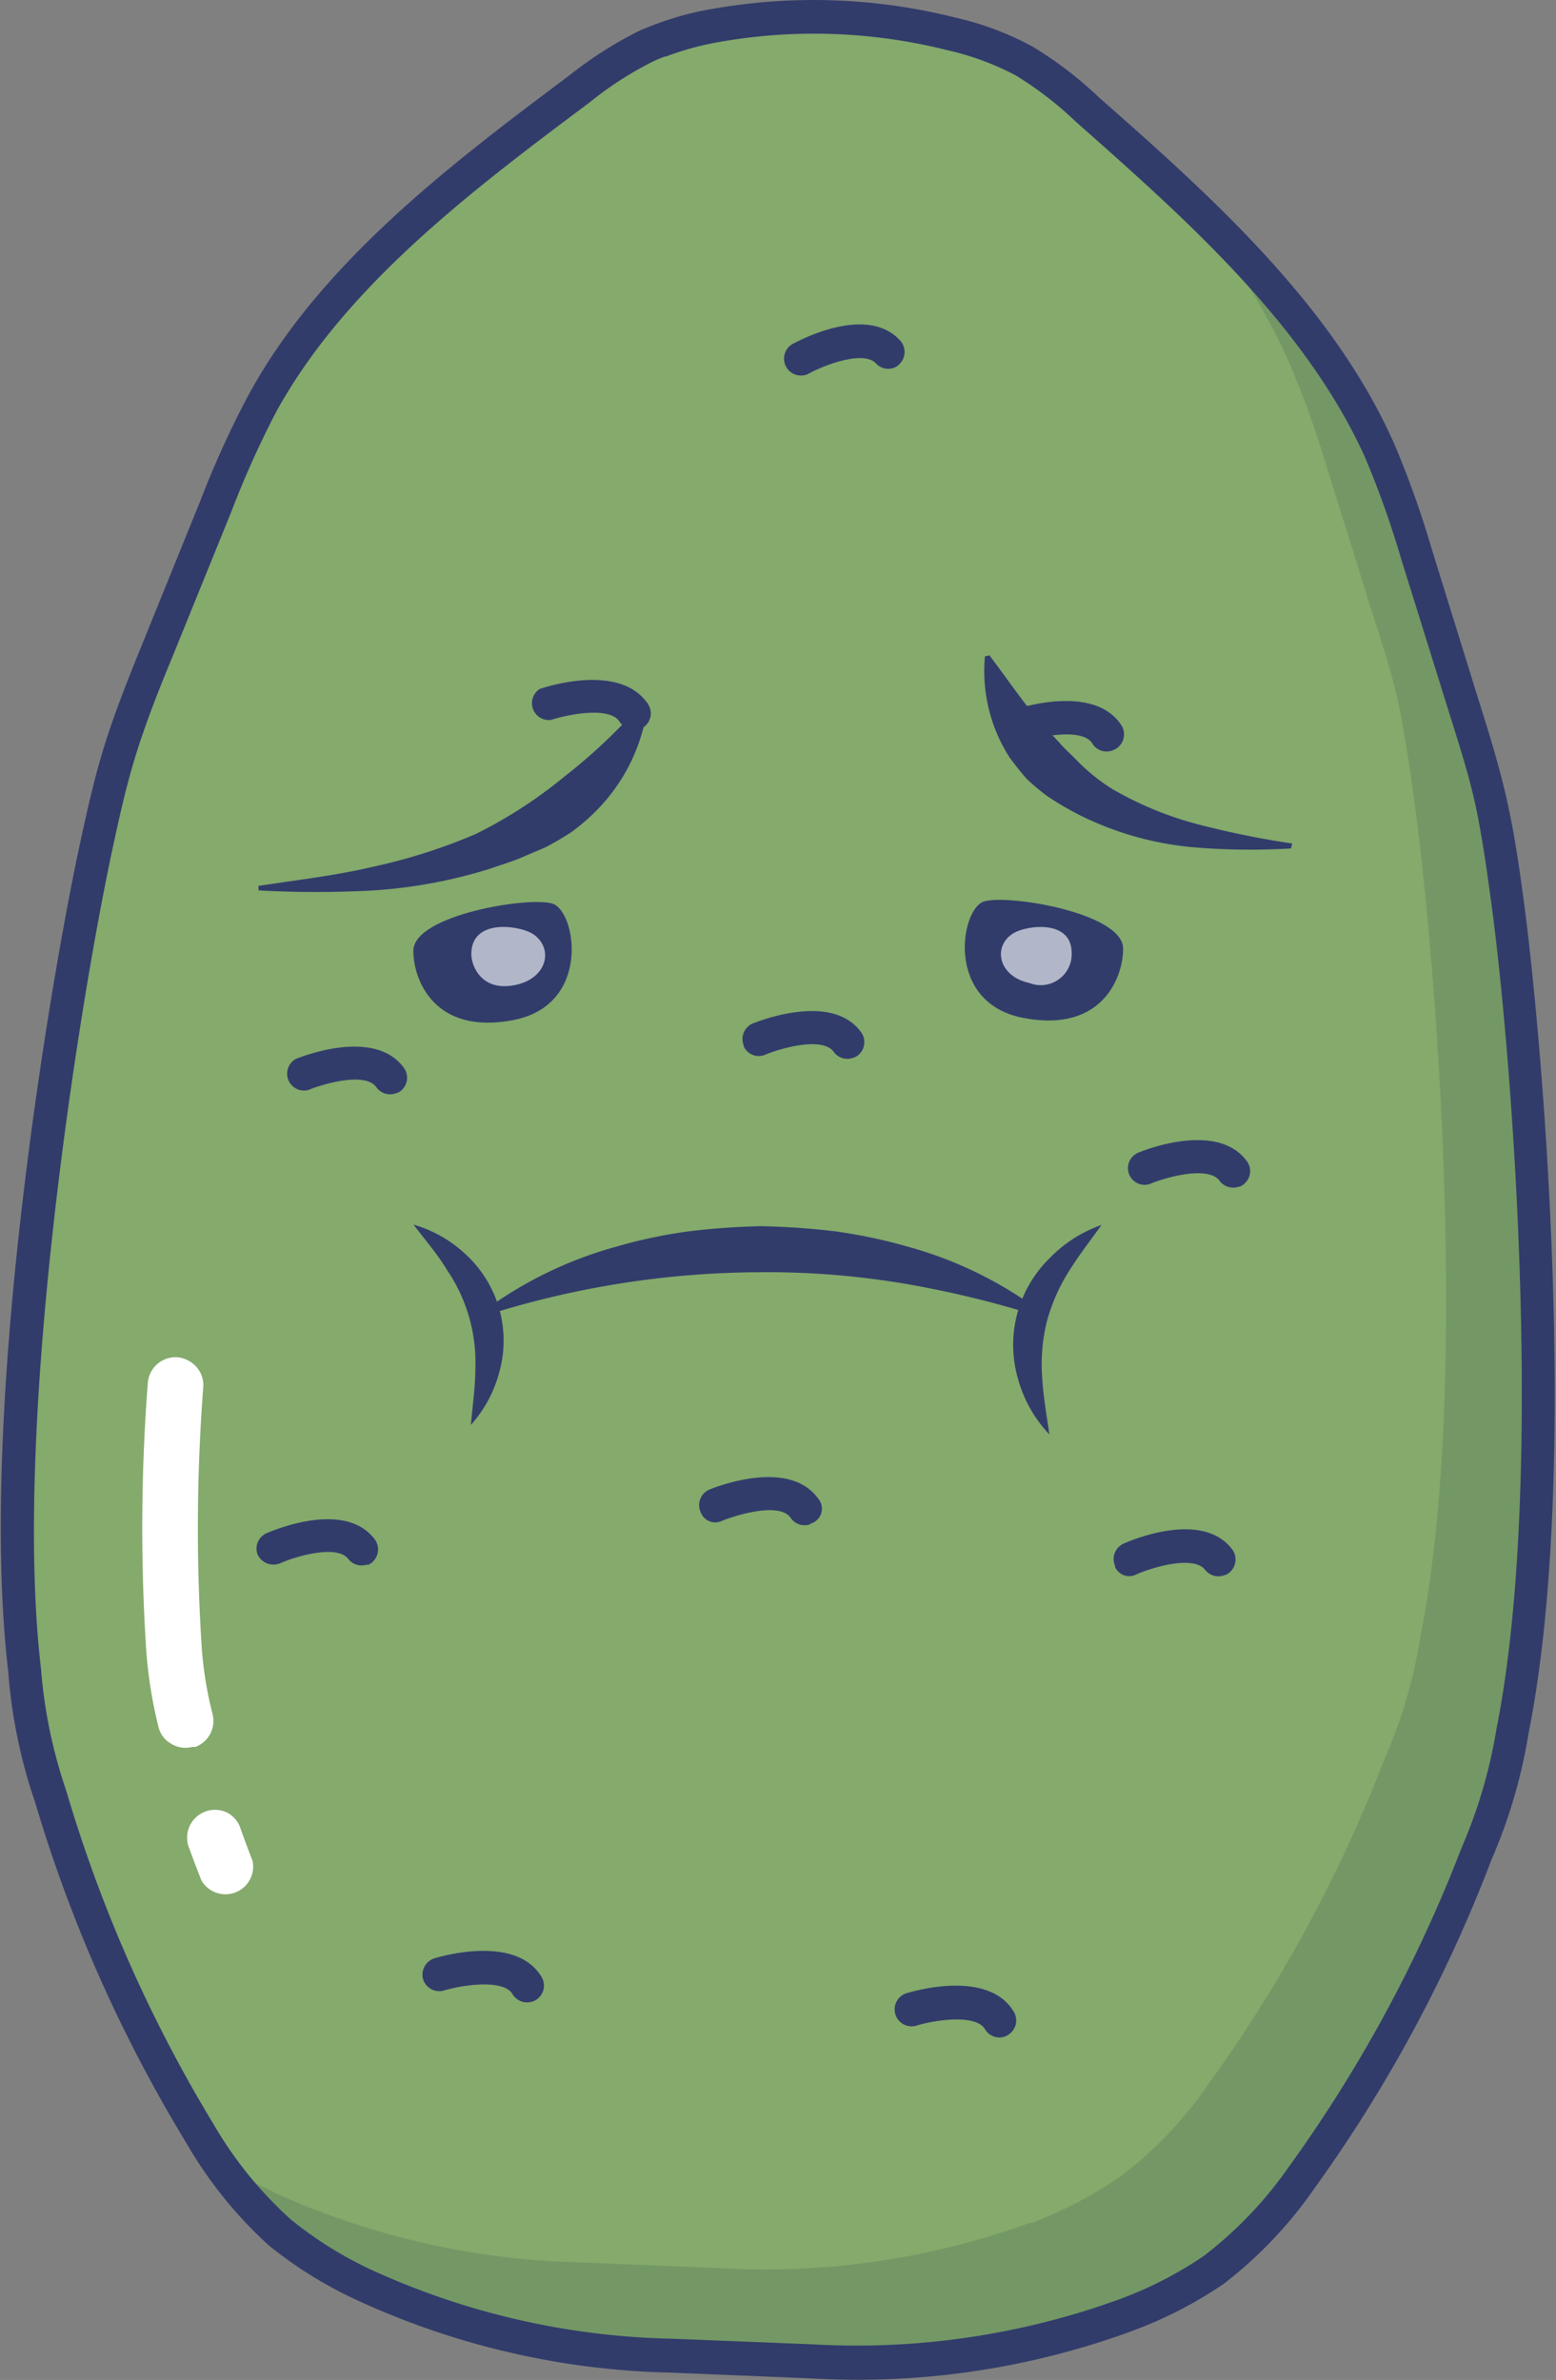 <svg xmlns="http://www.w3.org/2000/svg" viewBox="0 0 100.46 153.66"><rect x="0" y="0" width="100.46" height="153.66" fill="#808080" stroke="none"/><g id="Layer_2" data-name="Layer 2"><g id="Layer_1-2" data-name="Layer 1"><g id="Emojis"><g id="sick"><path d="M52.41,152.48a50.16,50.16,0,0,0,20.06-2.92l.12,0a25.75,25.75,0,0,0,5.74-3,26.22,26.22,0,0,0,5.69-6,92.65,92.65,0,0,0,11.35-20.94,33.13,33.13,0,0,0,2.33-8c3.13-15.65,1.12-42.61-.32-53.38-.29-2.13-.59-4.27-1.06-6.38s-1.17-4.38-1.86-6.54l-3-9.62a63.7,63.7,0,0,0-2.39-6.71c-3.85-8.65-11.46-15.46-18.88-22A23.91,23.91,0,0,0,66.11,4,18.74,18.74,0,0,0,61.47,2.2a36,36,0,0,0-15-.6A18.55,18.55,0,0,0,41.71,3a25,25,0,0,0-4.3,2.76c-7.91,5.93-16,12.1-20.57,20.42a60.86,60.86,0,0,0-2.93,6.48L10.12,42c-.85,2.11-1.7,4.22-2.38,6.38s-1.11,4.17-1.56,6.27C3.87,65.24-.3,92,1.56,107.8a32.84,32.84,0,0,0,1.68,8.14,92.68,92.68,0,0,0,9.62,21.77,26.37,26.37,0,0,0,5.19,6.42,26.17,26.17,0,0,0,5.49,3.4l.12.05a50,50,0,0,0,19.76,4.52Z" fill="#84aa6c"/><path d="M91.43,35.76c1,3.22,2,6.42,3,9.63.69,2.15,1.36,4.34,1.86,6.55s.77,4.25,1.06,6.37c1.46,10.77,3.46,37.73.32,53.38a33.57,33.57,0,0,1-2.32,8A92.69,92.69,0,0,1,84,140.6a26.05,26.05,0,0,1-5.7,6,25.07,25.07,0,0,1-5.73,3l-.13,0a50.05,50.05,0,0,1-20,2.9l-9-.36a50,50,0,0,1-19.77-4.52l-.12-.05a25.89,25.89,0,0,1-5.48-3.41A22.55,22.55,0,0,1,14,139.48a30.17,30.17,0,0,0,3.56,2s.08,0,.12.07a50.47,50.47,0,0,0,19.75,4.52l9,.37a50.16,50.16,0,0,0,20.06-2.92l.13,0a27.28,27.28,0,0,0,5.73-3,26.1,26.1,0,0,0,5.7-6,92.51,92.51,0,0,0,11.33-20.93,31.8,31.8,0,0,0,2.34-8C94.84,90,92.82,63,91.38,52.23c-.28-2.13-.59-4.25-1-6.37s-1.17-4.38-1.86-6.54c-1-3.22-2-6.43-3-9.62A58.64,58.64,0,0,0,83.05,23,42.06,42.06,0,0,0,75.6,11.93,54.91,54.91,0,0,1,89,29.06a58.64,58.64,0,0,1,2.39,6.7Z" fill="#739865"/><path d="M57.74,23.74a1.08,1.08,0,0,1-1.19-.28c-.8-.86-3.34.11-4.37.68a1.09,1.09,0,0,1-1.06-1.9c.5-.28,4.87-2.6,7-.25a1.1,1.1,0,0,1-.07,1.54A1,1,0,0,1,57.74,23.74Z" fill="#323c6b"/><path d="M41.29,47A1.1,1.1,0,0,1,40,46.6c-.61-1-3.29-.49-4.42-.12a1.09,1.09,0,0,1-.73-2h0c.53-.18,5.25-1.68,7,1a1.09,1.09,0,0,1-.34,1.5Z" fill="#323c6b"/><path d="M71.83,48.45A1.08,1.08,0,0,1,70.52,48c-.61-1-3.29-.49-4.42-.11a1.09,1.09,0,0,1-1.37-.69,1.07,1.07,0,0,1,.62-1.36l.06,0c.54-.18,5.26-1.68,7,1a1.1,1.1,0,0,1-.35,1.5.82.82,0,0,1-.19.09Z" fill="#323c6b"/><path d="M25.57,70.58a1.08,1.08,0,0,1-1.27-.38c-.69-1-3.36-.25-4.41.18h0a1.09,1.09,0,0,1-.81-2c.53-.22,5.14-2,7,.57a1.09,1.09,0,0,1-.24,1.51.91.91,0,0,1-.26.13Z" fill="#323c6b"/><path d="M55.1,68.29a1.09,1.09,0,0,1-1.27-.37c-.69-1-3.35-.27-4.41.17a1.06,1.06,0,0,1-1.4-.53.14.14,0,0,1,0-.06,1.09,1.09,0,0,1,.58-1.42h0c.54-.21,5.14-2,7,.57a1.09,1.09,0,0,1-.25,1.52,1,1,0,0,1-.25.12Z" fill="#323c6b"/><path d="M52.32,98.41A1.08,1.08,0,0,1,51.05,98c-.68-1-3.33-.25-4.41.18a1,1,0,0,1-1.37-.47.61.61,0,0,1-.05-.12,1.09,1.09,0,0,1,.59-1.42h0c.52-.21,5.13-2,7,.57a1,1,0,0,1-.51,1.64Z" fill="#323c6b"/><path d="M80,76.61a1.1,1.1,0,0,1-1.27-.38c-.68-.94-3.26-.29-4.41.18a1.07,1.07,0,0,1-1.41-.57v0a1.08,1.08,0,0,1,.59-1.42c.52-.22,5.13-2,7,.55a1.08,1.08,0,0,1-.24,1.52,1,1,0,0,1-.25.14Z" fill="#323c6b"/><path d="M23.73,101a1.09,1.09,0,0,1-1.25-.35c-.71-.93-3.32-.2-4.41.29a1.14,1.14,0,0,1-1.43-.55A1.09,1.09,0,0,1,17.19,99c.52-.22,5.08-2.15,7,.38a1.1,1.1,0,0,1-.21,1.53h0a.87.87,0,0,1-.27.14Z" fill="#323c6b"/><path d="M79.05,101.7a1.09,1.09,0,0,1-1.25-.35c-.72-.93-3.32-.19-4.41.29a1,1,0,0,1-1.4-.48.16.16,0,0,1,0-.07,1.09,1.09,0,0,1,.56-1.43h0c.51-.23,5.08-2.16,7,.37a1.1,1.1,0,0,1-.21,1.53.87.87,0,0,1-.27.14Z" fill="#323c6b"/><path d="M34.42,129.21a1.09,1.09,0,0,1-1.33-.46c-.59-1-3.28-.58-4.41-.24a1.09,1.09,0,0,1-1.36-.71h0a1.11,1.11,0,0,1,.72-1.36c.54-.16,5.3-1.53,6.93,1.21a1.09,1.09,0,0,1-.39,1.49l-.16.08Z" fill="#323c6b"/><path d="M64.91,131.48a1.09,1.09,0,0,1-1.32-.47c-.6-1-3.28-.58-4.41-.23a1.09,1.09,0,0,1-.65-2.09c.54-.16,5.3-1.54,6.93,1.21a1.09,1.09,0,0,1-.39,1.49Z" fill="#323c6b"/><path d="M72.93,150.56a51.39,51.39,0,0,1-20.56,3l-9-.37a50.91,50.91,0,0,1-20.19-4.62,27.1,27.1,0,0,1-5.83-3.6A27.59,27.59,0,0,1,12,138.31a93.29,93.29,0,0,1-9.75-22,33.63,33.63,0,0,1-1.72-8.41c-2-17,2.8-45,4.64-53.46.47-2.17.94-4.28,1.59-6.36s1.56-4.37,2.41-6.46l3.79-9.35a61.18,61.18,0,0,1,3-6.61C20.6,17,29.19,10.54,36.77,4.86A25.75,25.75,0,0,1,41.25,2,20.34,20.34,0,0,1,46.31.52a37.52,37.52,0,0,1,15.43.63A19.33,19.33,0,0,1,66.65,3,24.68,24.68,0,0,1,70.9,6.24C78,12.5,86,19.6,90,28.62a60.61,60.61,0,0,1,2.42,6.77l3,9.67c.68,2.16,1.38,4.39,1.88,6.64s.78,4.27,1.08,6.46c1.15,8.58,3.68,36.86.31,53.74a34.13,34.13,0,0,1-2.39,8.16A92.77,92.77,0,0,1,84.9,141.24,27.57,27.57,0,0,1,79,147.46a27,27,0,0,1-6,3.07ZM42.94,3.64c-.27.1-.52.21-.76.32a22.52,22.52,0,0,0-4.11,2.65c-7.4,5.54-15.79,11.81-20.28,20.06a61.77,61.77,0,0,0-2.86,6.38l-3.79,9.34c-.83,2-1.69,4.17-2.35,6.29s-1.08,4.06-1.54,6.19C5,65.39.82,92.14,2.64,107.68a32.22,32.22,0,0,0,1.64,7.95,91.15,91.15,0,0,0,9.51,21.52,25.48,25.48,0,0,0,5,6.16A24.78,24.78,0,0,0,24,146.56,48.94,48.94,0,0,0,43.46,151l9,.36a49.64,49.64,0,0,0,19.62-2.84,24.87,24.87,0,0,0,5.63-2.86A25.74,25.74,0,0,0,83.14,140a90.87,90.87,0,0,0,11.22-20.69,32.36,32.36,0,0,0,2.26-7.71c3.08-15.43,1.11-42.43-.31-53.1-.29-2.14-.58-4.24-1-6.28s-1.17-4.35-1.83-6.46l-3-9.62a61.4,61.4,0,0,0-2.34-6.59C84.25,20.92,76.4,14,69.47,7.87a22.88,22.88,0,0,0-3.89-3A17.55,17.55,0,0,0,61.2,3.25a35.25,35.25,0,0,0-14.53-.58,18.94,18.94,0,0,0-3.73,1Z" fill="#323c6b"/><path d="M13.12,89.6A120,120,0,0,0,13,106a24.09,24.09,0,0,0,.73,4.69,1.8,1.8,0,0,1-1.11,2.1l-.21,0a1.73,1.73,0,0,1-1.35-.2,1.69,1.69,0,0,1-.83-1.1,29.07,29.07,0,0,1-.81-5.26,122.36,122.36,0,0,1,.12-16.91,1.8,1.8,0,0,1,1.89-1.69,1.88,1.88,0,0,1,1.23.6A1.77,1.77,0,0,1,13.12,89.6Z" fill="#fff"/><path d="M14.6,117a1.76,1.76,0,0,1,.91,1c.25.72.52,1.43.8,2.16A1.79,1.79,0,0,1,13,121.4c-.29-.73-.57-1.48-.84-2.22A1.8,1.8,0,0,1,14.6,117Z" fill="#fff"/><path d="M31.15,84.71a25.83,25.83,0,0,1,8.57-4.2,32.24,32.24,0,0,1,4.68-1,45.17,45.17,0,0,1,4.8-.34,48,48,0,0,1,4.79.34,34.11,34.11,0,0,1,4.69,1,25.72,25.72,0,0,1,8.56,4.21l-.09.29a64.75,64.75,0,0,0-8.87-2.15,53.12,53.12,0,0,0-9.08-.72,59,59,0,0,0-18,2.84Z" fill="#323c6b"/><path d="M26.7,79.07A8.22,8.22,0,0,1,30.08,81a7.56,7.56,0,0,1,2.17,7.54A8.24,8.24,0,0,1,30.4,92c.12-1.3.29-2.5.29-3.66a10.59,10.59,0,0,0-1.8-6.3C28.27,81,27.49,80.11,26.7,79.07Z" fill="#323c6b"/><path d="M71.12,79.09c-.79,1.09-1.56,2.09-2.19,3.12a11.92,11.92,0,0,0-1.36,3.18,11.57,11.57,0,0,0-.29,3.45c.06,1.2.28,2.44.47,3.77a8.4,8.4,0,0,1-2-3.5,7.84,7.84,0,0,1,2-7.86A8.62,8.62,0,0,1,71.12,79.09Z" fill="#323c6b"/><path d="M16.68,57.2c2.45-.38,4.87-.65,7.23-1.2a36.41,36.41,0,0,0,6.8-2.15,29.82,29.82,0,0,0,5.73-3.71,36.45,36.45,0,0,0,5.11-4.85l.28.12a11.73,11.73,0,0,1-3.4,7,12.56,12.56,0,0,1-1.52,1.3c-.55.36-1.12.7-1.7,1l-1.81.77c-.61.23-1.23.42-1.83.63a32.15,32.15,0,0,1-7.45,1.38,68,68,0,0,1-7.42,0Z" fill="#323c6b"/><path d="M83.35,54.78A43.94,43.94,0,0,1,77,54.7a20.51,20.51,0,0,1-6.37-1.64,18.83,18.83,0,0,1-3-1.65,13,13,0,0,1-1.34-1.12c-.39-.44-.75-.9-1.1-1.37a10.34,10.34,0,0,1-1.6-6.54l.29-.07c1.36,1.8,2.42,3.41,3.7,4.79.33.33.66.67.95,1s.67.65,1,1a12.34,12.34,0,0,0,2.23,1.81,22.16,22.16,0,0,0,5.54,2.3,56.83,56.83,0,0,0,6.13,1.25Z" fill="#323c6b"/><path d="M26.69,61.35c.07-2.28,7.5-3.5,9-3s2.5,6.5-2.5,7.5C27.91,66.9,26.65,63.06,26.69,61.35Z" fill="#323c6b"/><path d="M30.43,61.6c0-2.29,3-1.86,3.91-1.34,1.42.86,1.08,2.9-1.09,3.34S30.43,62.36,30.43,61.6Z" fill="#b1b6c9"/><path d="M72.51,61.21c-.07-2.28-7.5-3.5-9-3s-2.5,6.5,2.5,7.5C71.29,66.76,72.55,62.91,72.51,61.21Z" fill="#323c6b"/><path d="M69.19,61.53c0-2.2-2.92-1.78-3.75-1.28-1.37.82-1,2.78,1,3.21A2,2,0,0,0,69.19,61.53Z" fill="#b1b6c9"/></g></g></g></g></svg>